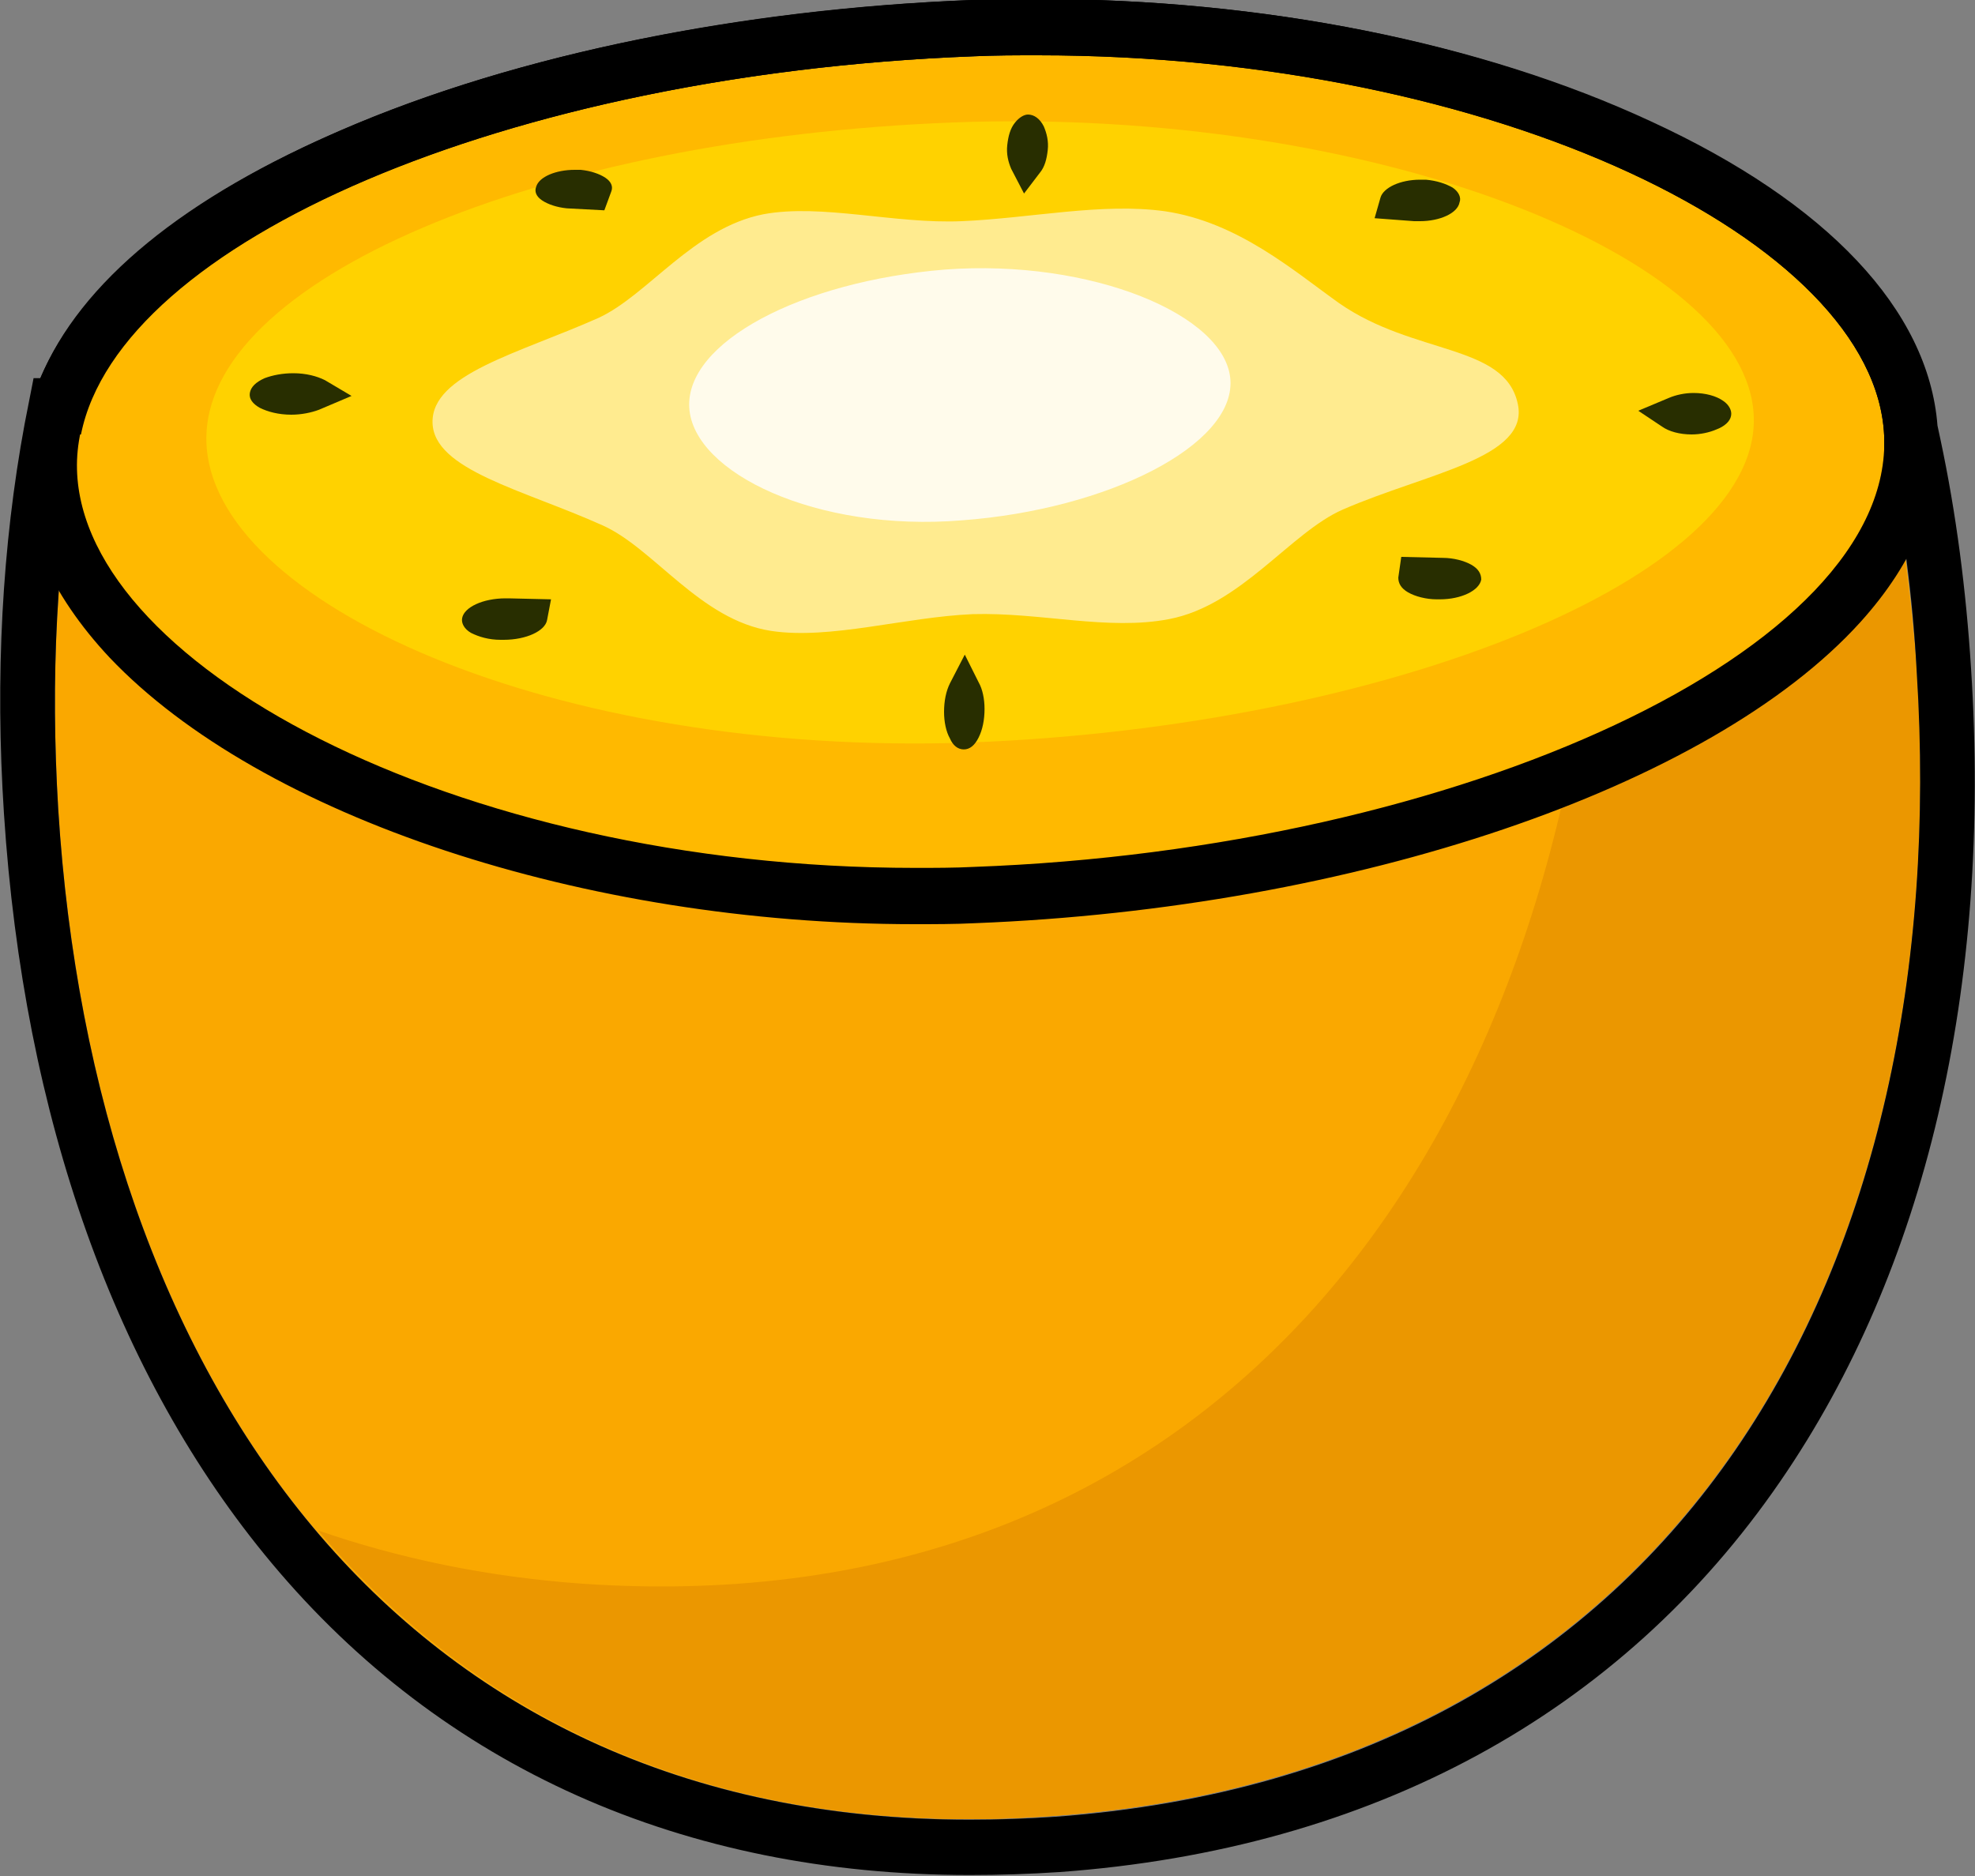 <?xml version="1.0" encoding="utf-8"?>
<!-- Generator: Adobe Illustrator 26.5.0, SVG Export Plug-In . SVG Version: 6.00 Build 0)  -->
<svg version="1.1" id="레이어_1" xmlns="http://www.w3.org/2000/svg" xmlns:xlink="http://www.w3.org/1999/xlink" x="0px"
	 y="0px" viewBox="0 0 200 190" style="enable-background:new 0 0 200 190;" xml:space="preserve">
<rect x="0" y="0" width="200" height="190" fill="#808080" stroke="none"/>
<g>
	<g>
		<g>
			<path style="fill:#FAA800;" d="M8,44C5.7,56,5.1,68.8,5.9,82c3.8,60.2,37.5,106.7,101,101.9c63.5-4.7,91-55.8,87.2-115.9
				c-0.5-7.7-1.5-15.2-2.9-22.4L8,44z"/>
		</g>
		<g>
			<path style="fill:#EB9700;" d="M162.3,45.4c0,4.1-0.2,8.2-0.5,12.4C156.9,118,122.4,164.7,59,160.4c-9.8-0.7-18.7-2.6-26.8-5.4
				c16.9,19.9,41.7,31.4,74.7,28.9c63.5-4.7,91-55.8,87.2-115.9c-0.5-7.7-2.4-20.5-3.9-27.7L162.3,45.4z"/>
		</g>
	</g>
	<g>
		<path style="fill:#FFB900;" d="M190.8,44.1c1,21.7-42.9,41.9-92.2,43.7C49.2,89.7,7,67.8,7.8,46.6C8.6,26,49.2,7.6,98.6,5.7
			C147.9,3.8,189.8,23.5,190.8,44.1z"/>
		<g>
			<path style="fill:#FFD200;" d="M177.6,42.3c0.4,16.2-37.1,31.3-79.4,32.9C56,76.7,21.3,61,20.9,44.7C20.5,28.5,54.4,14,96.6,12.4
				C138.9,10.8,177.2,26,177.6,42.3z"/>
			<path style="fill:#FFEB8F;" d="M153.7,40.9c1.2,5.5-9.2,7-17.7,10.7c-5.3,2.3-10.3,9.7-17.6,11.1c-6.2,1.2-13-0.7-19.9-0.5
				c-6.9,0.3-14.4,2.6-20.4,1.7c-7.2-1.1-11.9-8.4-17.1-10.7c-8-3.6-17.1-5.6-17.2-10.4c-0.1-4.9,8.7-7,16.8-10.6
				c5-2.3,9.6-9.1,16.7-10.5c5.9-1.1,13.3,1,20.1,0.7c7-0.3,14.2-1.9,20.6-1c7.4,1.1,13.1,6.1,17.6,9.3
				C143.2,36,152.4,34.8,153.7,40.9z"/>
			<path style="fill:#FFFBEB;" d="M124.6,38.5c0.4,6.6-12.4,13.1-27.2,14.2c-14.7,1.2-27.2-4.8-27.6-11.4
				c-0.4-6.6,11.2-12.8,25.9-14C110.5,26.2,124.2,31.9,124.6,38.5z"/>
			<path style="fill:#282E00;" d="M97.6,75.9c-0.6,0-1.1-0.4-1.4-1.1c-0.4-0.7-0.6-1.7-0.6-2.7c0-1.1,0.2-2.1,0.6-2.9l1.5-2.9
				l1.4,2.8c0.4,0.7,0.6,1.7,0.6,2.7c0,1.1-0.2,2.1-0.6,2.9C98.7,75.5,98.2,75.9,97.6,75.9z"/>
		</g>
		<path style="fill:#282E00;" d="M171.3,44c-1.2,0-2.3-0.3-3-0.8l-2.4-1.6l3.1-1.3c0.7-0.3,1.6-0.5,2.5-0.5c1.2,0,2.3,0.3,3,0.8
			c0.6,0.4,0.9,1,0.8,1.5c-0.1,0.6-0.7,1.1-1.5,1.4C173.1,43.8,172.2,44,171.3,44L171.3,44z"/>
		<path style="fill:#282E00;" d="M143.8,22.4c-0.2,0-0.4,0-0.6,0l-4-0.3l0.6-2.1c0.3-1,2-1.8,4-1.8c0.2,0,0.4,0,0.6,0
			c1.1,0.1,2,0.4,2.7,0.8c0.6,0.4,0.9,1,0.7,1.5C147.6,21.6,145.8,22.4,143.8,22.4L143.8,22.4z"/>
		<path style="fill:#282E00;" d="M57.4,21.1c-1-0.1-1.9-0.4-2.5-0.8c-0.6-0.4-0.8-0.9-0.6-1.4c0.3-1,2-1.7,3.9-1.7
			c0.2,0,0.4,0,0.6,0c1,0.1,1.9,0.4,2.5,0.8c0.6,0.4,0.8,0.9,0.6,1.4l-0.7,1.9L57.4,21.1z"/>
		<path style="fill:#282E00;" d="M29.5,42c-1.3,0-2.4-0.3-3.2-0.7c-0.7-0.4-1.1-0.9-1-1.5c0.1-0.6,0.6-1.1,1.5-1.5
			c0.8-0.3,1.8-0.5,2.9-0.5c1.3,0,2.4,0.3,3.2,0.7l2.7,1.6l-3.3,1.4C31.5,41.8,30.5,42,29.5,42z"/>
		<path style="fill:#282E00;" d="M145.5,60.7c-1.1,0-2.2-0.3-2.9-0.7c-0.7-0.4-1-0.9-1-1.5l0.3-2.1l4.2,0.1c1.1,0,2.2,0.3,2.9,0.7
			c0.7,0.4,1,0.9,1,1.5c-0.2,1.1-2,2-4.2,2C145.7,60.7,145.5,60.7,145.5,60.7z"/>
		<path style="fill:#282E00;" d="M50.7,64.8c-1.2,0-2.2-0.3-3-0.7c-0.7-0.4-1-1-0.9-1.5c0.2-1.1,2.1-2,4.4-2c0.1,0,0.2,0,0.3,0
			l4.3,0.1l-0.4,2.1c-0.2,1.1-2.1,2-4.4,2C51.1,64.8,50.9,64.8,50.7,64.8z"/>
		<path style="fill:#282E00;" d="M102.4,17.1c-0.3-0.7-0.5-1.5-0.4-2.4c0.1-0.9,0.3-1.7,0.8-2.3c0.4-0.5,0.9-0.8,1.3-0.8
			c0.6,0,1.2,0.4,1.6,1.2c0.3,0.7,0.5,1.5,0.4,2.4c-0.1,0.9-0.3,1.7-0.8,2.3l-1.6,2.1L102.4,17.1z"/>
	</g>
	<path d="M105.1,5.6c46.5,0,84.8,18.9,85.7,38.5c0,0.5,0,1.1,0,1.6l0.4,0c1.5,7.2,2.5,14.7,2.9,22.4c3.8,60.2-23.7,111.2-87.2,115.9
		c-3,0.2-5.9,0.3-8.7,0.3C40.3,184.3,9.5,139.4,5.9,82C5.1,68.8,5.7,56,8,44l0.2,0C12.1,24.5,51.4,7.5,98.6,5.7
		C100.8,5.6,102.9,5.6,105.1,5.6 M105.1-0.1c-2.2,0-4.5,0-6.7,0.1C75,0.9,52.5,5.5,35,13C18.7,19.9,8.1,28.6,4.1,38.3l-0.7,0
		l-0.9,4.6C0.2,55.3-0.5,68.6,0.4,82.4c2,30.8,11.3,57,27.1,75.9c17.3,20.7,41.7,31.6,70.7,31.6c3,0,6.1-0.1,9.1-0.3
		c31.6-2.3,56.8-16,73-39.6c14.7-21.4,21.4-49.9,19.3-82.3c-0.5-7.9-1.5-15.7-3.1-23.2l-0.3-1.4c-0.9-11.7-11.2-22.6-29-30.8
		C150,4.3,127.9-0.1,105.1-0.1L105.1-0.1z"/>
	<path d="M105.1,5.6c46.5,0,84.8,18.9,85.7,38.5c1,21.7-42.9,41.9-92.2,43.7c-2,0.1-3.9,0.1-5.9,0.1c-46.8,0-85.6-21-84.9-41.3
		C8.6,26,49.2,7.6,98.6,5.7C100.8,5.6,102.9,5.6,105.1,5.6 M105.1-0.1L105.1-0.1c-2.2,0-4.5,0-6.7,0.1C73.9,1,50.5,5.9,32.7,14
		c-19.2,8.7-30,20.2-30.5,32.4C2,53.2,5.1,60.2,11.1,66.6c15.3,16.1,48.1,27,81.5,27c2,0,4.1,0,6.1-0.1
		c38.4-1.5,74.5-13.7,89.7-30.5c5.5-6.1,8.1-12.5,7.8-19.1c-0.6-11.9-10.9-23.1-29-31.5C150,4.3,127.9-0.1,105.1-0.1L105.1-0.1z"/>
</g>
</svg>
